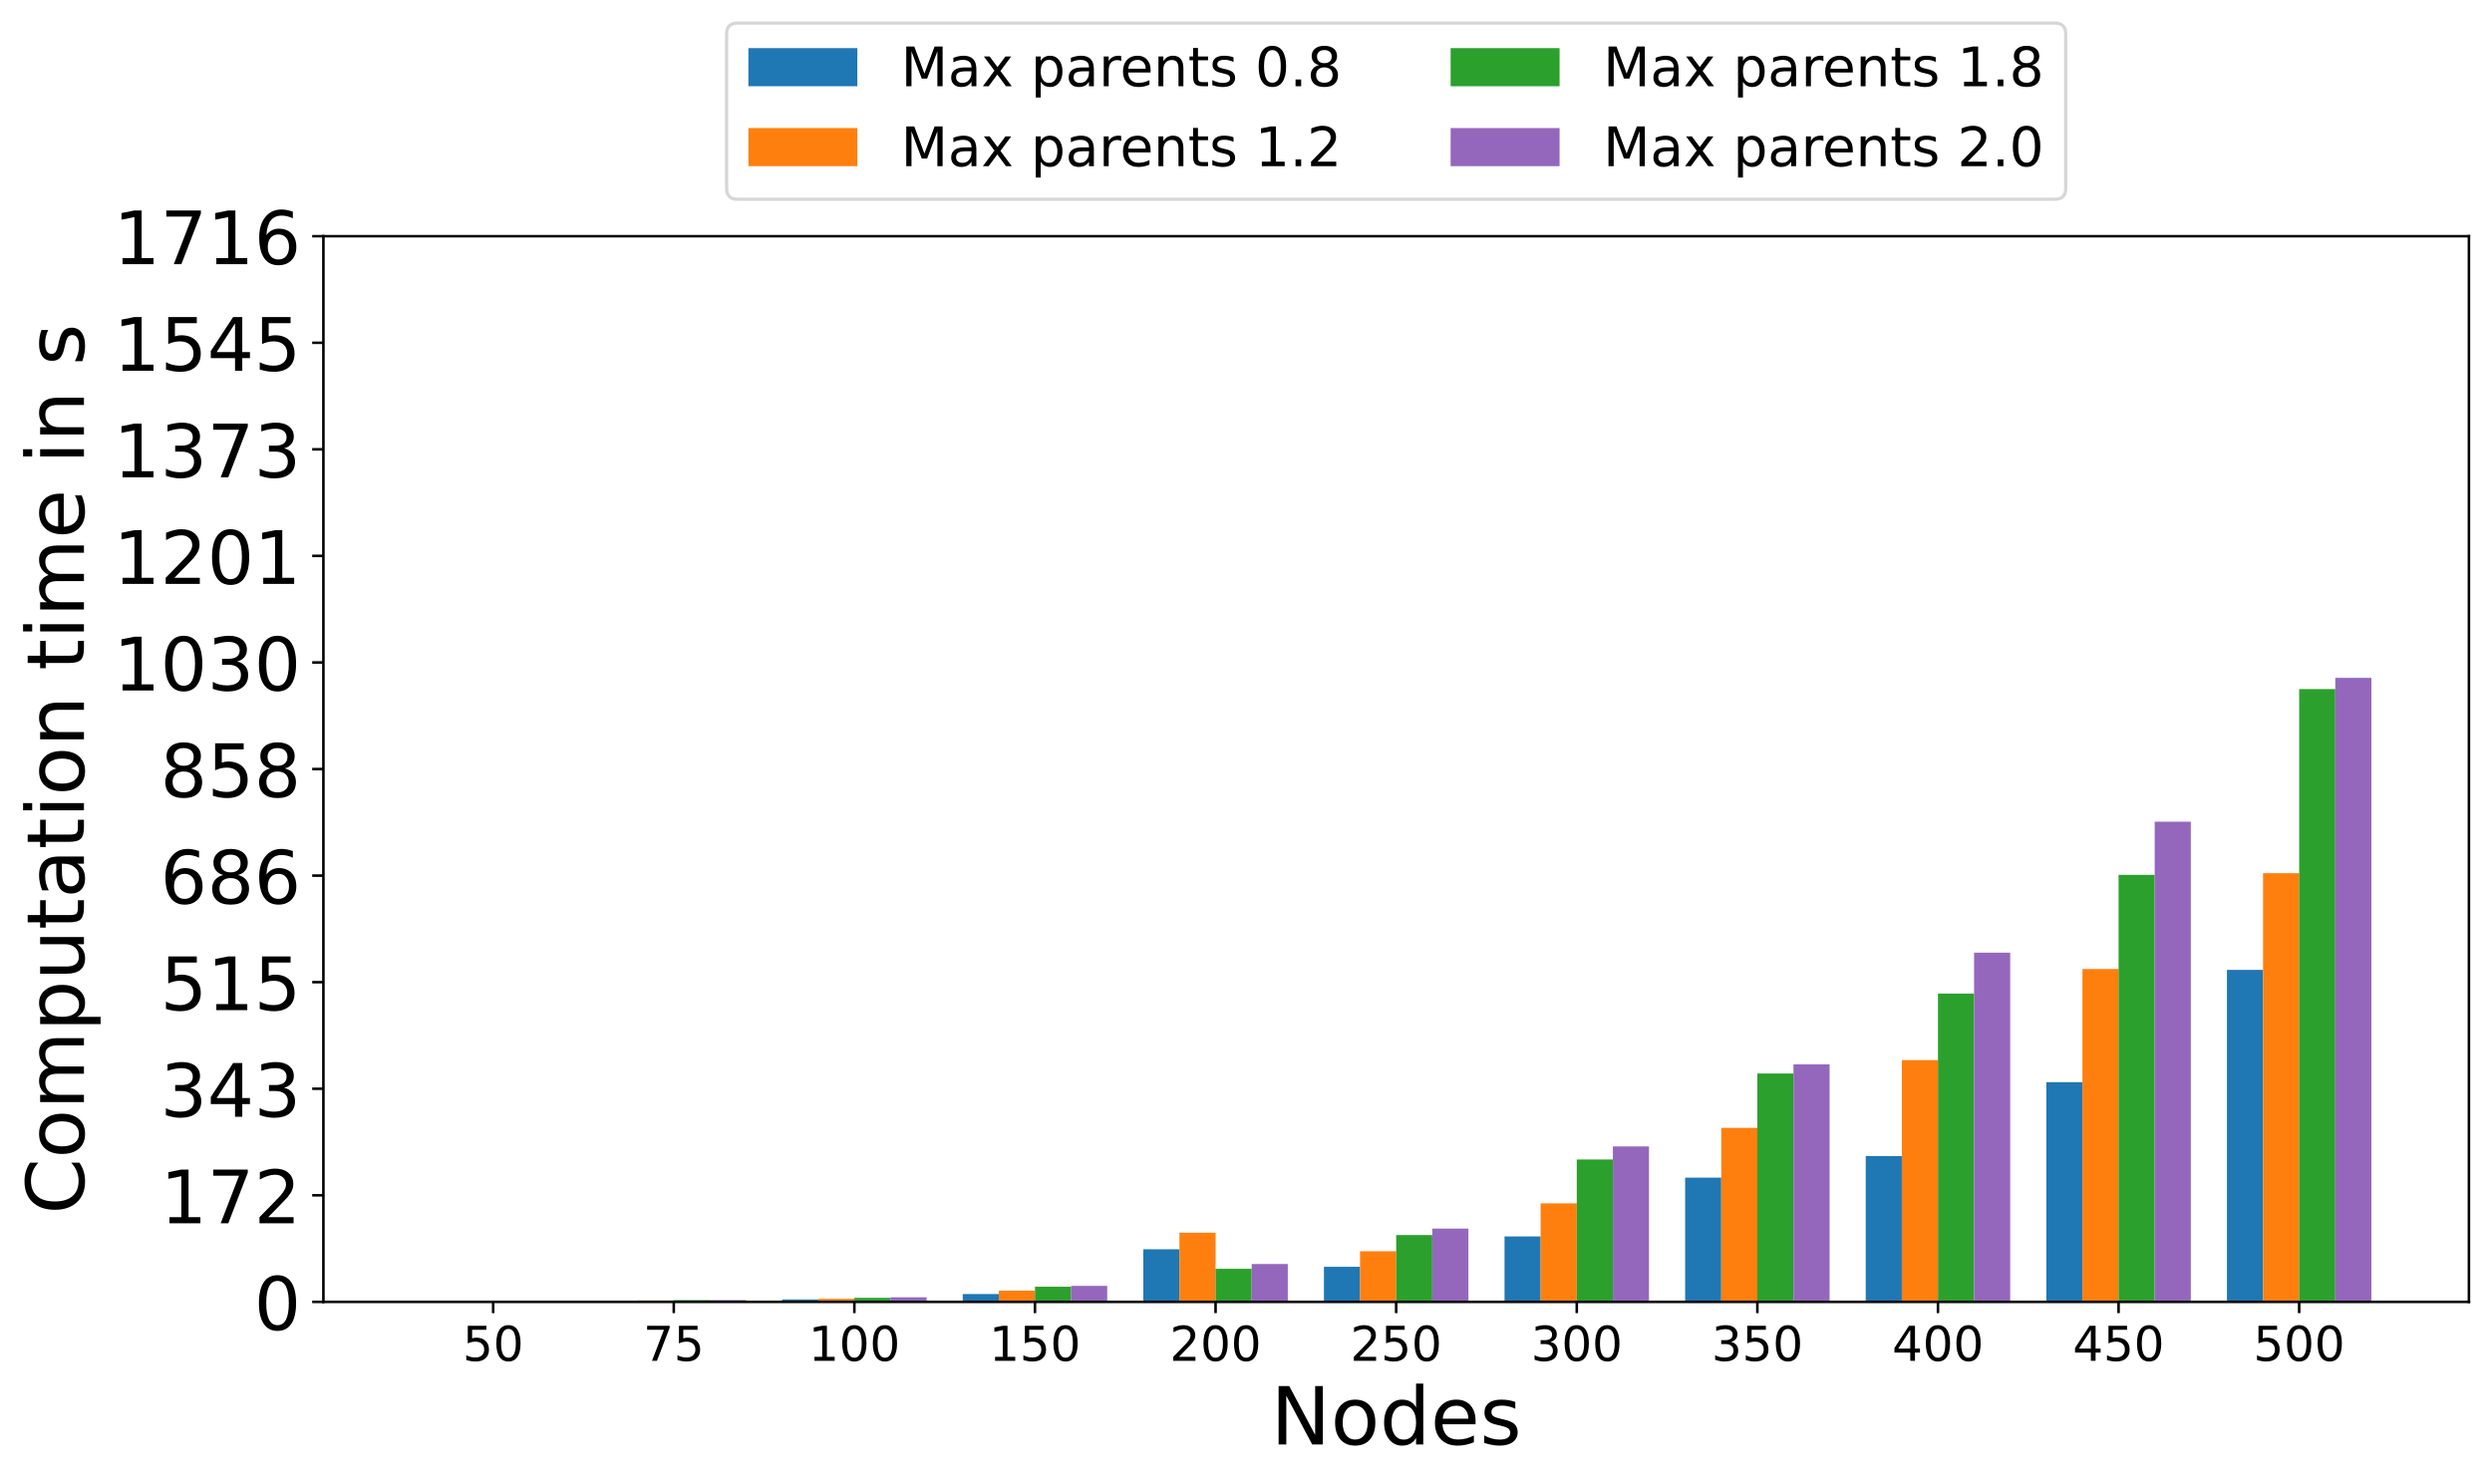 <?xml version="1.0" encoding="utf-8" standalone="no"?>
<!DOCTYPE svg PUBLIC "-//W3C//DTD SVG 1.1//EN"
  "http://www.w3.org/Graphics/SVG/1.1/DTD/svg11.dtd">
<!-- Created with matplotlib (https://matplotlib.org/) -->
<svg height="463.281pt" version="1.1" viewBox="0 0 777.73 463.281" width="777.73pt" xmlns="http://www.w3.org/2000/svg" xmlns:xlink="http://www.w3.org/1999/xlink">
 <defs>
  <style type="text/css">*{stroke-linecap:butt;stroke-linejoin:round;}</style>
 </defs>
 <g id="figure_1">
  <g id="patch_1">
   <path d="M 0 463.281 
L 777.73 463.281 
L 777.73 -0 
L 0 -0 
z
" style="fill:#ffffff;"/>
  </g>
  <g id="axes_1">
   <g id="patch_2">
    <path d="M 100.93 406.368 
L 770.53 406.368 
L 770.53 73.728 
L 100.93 73.728 
z
" style="fill:#ffffff;"/>
   </g>
   <g id="patch_3">
    <path clip-path="url(#p1a99f734f5)" d="M 131.367 406.368 
L 142.639 406.368 
L 142.639 406.264 
L 131.367 406.264 
z
" style="fill:#1f77b4;"/>
   </g>
   <g id="patch_4">
    <path clip-path="url(#p1a99f734f5)" d="M 187.73 406.368 
L 199.003 406.368 
L 199.003 406.043 
L 187.73 406.043 
z
" style="fill:#1f77b4;"/>
   </g>
   <g id="patch_5">
    <path clip-path="url(#p1a99f734f5)" d="M 244.094 406.368 
L 255.367 406.368 
L 255.367 405.61 
L 244.094 405.61 
z
" style="fill:#1f77b4;"/>
   </g>
   <g id="patch_6">
    <path clip-path="url(#p1a99f734f5)" d="M 300.458 406.368 
L 311.73 406.368 
L 311.73 403.913 
L 300.458 403.913 
z
" style="fill:#1f77b4;"/>
   </g>
   <g id="patch_7">
    <path clip-path="url(#p1a99f734f5)" d="M 356.821 406.368 
L 368.094 406.368 
L 368.094 389.942 
L 356.821 389.942 
z
" style="fill:#1f77b4;"/>
   </g>
   <g id="patch_8">
    <path clip-path="url(#p1a99f734f5)" d="M 413.185 406.368 
L 424.458 406.368 
L 424.458 395.427 
L 413.185 395.427 
z
" style="fill:#1f77b4;"/>
   </g>
   <g id="patch_9">
    <path clip-path="url(#p1a99f734f5)" d="M 469.548 406.368 
L 480.821 406.368 
L 480.821 385.95 
L 469.548 385.95 
z
" style="fill:#1f77b4;"/>
   </g>
   <g id="patch_10">
    <path clip-path="url(#p1a99f734f5)" d="M 525.912 406.368 
L 537.185 406.368 
L 537.185 367.585 
L 525.912 367.585 
z
" style="fill:#1f77b4;"/>
   </g>
   <g id="patch_11">
    <path clip-path="url(#p1a99f734f5)" d="M 582.276 406.368 
L 593.548 406.368 
L 593.548 360.866 
L 582.276 360.866 
z
" style="fill:#1f77b4;"/>
   </g>
   <g id="patch_12">
    <path clip-path="url(#p1a99f734f5)" d="M 638.639 406.368 
L 649.912 406.368 
L 649.912 337.779 
L 638.639 337.779 
z
" style="fill:#1f77b4;"/>
   </g>
   <g id="patch_13">
    <path clip-path="url(#p1a99f734f5)" d="M 695.003 406.368 
L 706.276 406.368 
L 706.276 302.724 
L 695.003 302.724 
z
" style="fill:#1f77b4;"/>
   </g>
   <g id="patch_14">
    <path clip-path="url(#p1a99f734f5)" d="M 142.639 406.368 
L 153.912 406.368 
L 153.912 406.232 
L 142.639 406.232 
z
" style="fill:#ff7f0e;"/>
   </g>
   <g id="patch_15">
    <path clip-path="url(#p1a99f734f5)" d="M 199.003 406.368 
L 210.276 406.368 
L 210.276 405.912 
L 199.003 405.912 
z
" style="fill:#ff7f0e;"/>
   </g>
   <g id="patch_16">
    <path clip-path="url(#p1a99f734f5)" d="M 255.367 406.368 
L 266.639 406.368 
L 266.639 405.421 
L 255.367 405.421 
z
" style="fill:#ff7f0e;"/>
   </g>
   <g id="patch_17">
    <path clip-path="url(#p1a99f734f5)" d="M 311.73 406.368 
L 323.003 406.368 
L 323.003 402.869 
L 311.73 402.869 
z
" style="fill:#ff7f0e;"/>
   </g>
   <g id="patch_18">
    <path clip-path="url(#p1a99f734f5)" d="M 368.094 406.368 
L 379.367 406.368 
L 379.367 384.776 
L 368.094 384.776 
z
" style="fill:#ff7f0e;"/>
   </g>
   <g id="patch_19">
    <path clip-path="url(#p1a99f734f5)" d="M 424.458 406.368 
L 435.73 406.368 
L 435.73 390.561 
L 424.458 390.561 
z
" style="fill:#ff7f0e;"/>
   </g>
   <g id="patch_20">
    <path clip-path="url(#p1a99f734f5)" d="M 480.821 406.368 
L 492.094 406.368 
L 492.094 375.622 
L 480.821 375.622 
z
" style="fill:#ff7f0e;"/>
   </g>
   <g id="patch_21">
    <path clip-path="url(#p1a99f734f5)" d="M 537.185 406.368 
L 548.458 406.368 
L 548.458 352.045 
L 537.185 352.045 
z
" style="fill:#ff7f0e;"/>
   </g>
   <g id="patch_22">
    <path clip-path="url(#p1a99f734f5)" d="M 593.548 406.368 
L 604.821 406.368 
L 604.821 330.905 
L 593.548 330.905 
z
" style="fill:#ff7f0e;"/>
   </g>
   <g id="patch_23">
    <path clip-path="url(#p1a99f734f5)" d="M 649.912 406.368 
L 661.185 406.368 
L 661.185 302.472 
L 649.912 302.472 
z
" style="fill:#ff7f0e;"/>
   </g>
   <g id="patch_24">
    <path clip-path="url(#p1a99f734f5)" d="M 706.276 406.368 
L 717.548 406.368 
L 717.548 272.563 
L 706.276 272.563 
z
" style="fill:#ff7f0e;"/>
   </g>
   <g id="patch_25">
    <path clip-path="url(#p1a99f734f5)" d="M 153.912 406.368 
L 165.185 406.368 
L 165.185 406.204 
L 153.912 406.204 
z
" style="fill:#2ca02c;"/>
   </g>
   <g id="patch_26">
    <path clip-path="url(#p1a99f734f5)" d="M 210.276 406.368 
L 221.548 406.368 
L 221.548 405.796 
L 210.276 405.796 
z
" style="fill:#2ca02c;"/>
   </g>
   <g id="patch_27">
    <path clip-path="url(#p1a99f734f5)" d="M 266.639 406.368 
L 277.912 406.368 
L 277.912 405.111 
L 266.639 405.111 
z
" style="fill:#2ca02c;"/>
   </g>
   <g id="patch_28">
    <path clip-path="url(#p1a99f734f5)" d="M 323.003 406.368 
L 334.276 406.368 
L 334.276 401.638 
L 323.003 401.638 
z
" style="fill:#2ca02c;"/>
   </g>
   <g id="patch_29">
    <path clip-path="url(#p1a99f734f5)" d="M 379.367 406.368 
L 390.639 406.368 
L 390.639 396.047 
L 379.367 396.047 
z
" style="fill:#2ca02c;"/>
   </g>
   <g id="patch_30">
    <path clip-path="url(#p1a99f734f5)" d="M 435.73 406.368 
L 447.003 406.368 
L 447.003 385.507 
L 435.73 385.507 
z
" style="fill:#2ca02c;"/>
   </g>
   <g id="patch_31">
    <path clip-path="url(#p1a99f734f5)" d="M 492.094 406.368 
L 503.367 406.368 
L 503.367 361.934 
L 492.094 361.934 
z
" style="fill:#2ca02c;"/>
   </g>
   <g id="patch_32">
    <path clip-path="url(#p1a99f734f5)" d="M 548.458 406.368 
L 559.73 406.368 
L 559.73 335.096 
L 548.458 335.096 
z
" style="fill:#2ca02c;"/>
   </g>
   <g id="patch_33">
    <path clip-path="url(#p1a99f734f5)" d="M 604.821 406.368 
L 616.094 406.368 
L 616.094 310.131 
L 604.821 310.131 
z
" style="fill:#2ca02c;"/>
   </g>
   <g id="patch_34">
    <path clip-path="url(#p1a99f734f5)" d="M 661.185 406.368 
L 672.458 406.368 
L 672.458 273.076 
L 661.185 273.076 
z
" style="fill:#2ca02c;"/>
   </g>
   <g id="patch_35">
    <path clip-path="url(#p1a99f734f5)" d="M 717.548 406.368 
L 728.821 406.368 
L 728.821 215.098 
L 717.548 215.098 
z
" style="fill:#2ca02c;"/>
   </g>
   <g id="patch_36">
    <path clip-path="url(#p1a99f734f5)" d="M 165.185 406.368 
L 176.458 406.368 
L 176.458 406.203 
L 165.185 406.203 
z
" style="fill:#9467bd;"/>
   </g>
   <g id="patch_37">
    <path clip-path="url(#p1a99f734f5)" d="M 221.548 406.368 
L 232.821 406.368 
L 232.821 405.78 
L 221.548 405.78 
z
" style="fill:#9467bd;"/>
   </g>
   <g id="patch_38">
    <path clip-path="url(#p1a99f734f5)" d="M 277.912 406.368 
L 289.185 406.368 
L 289.185 404.933 
L 277.912 404.933 
z
" style="fill:#9467bd;"/>
   </g>
   <g id="patch_39">
    <path clip-path="url(#p1a99f734f5)" d="M 334.276 406.368 
L 345.548 406.368 
L 345.548 401.377 
L 334.276 401.377 
z
" style="fill:#9467bd;"/>
   </g>
   <g id="patch_40">
    <path clip-path="url(#p1a99f734f5)" d="M 390.639 406.368 
L 401.912 406.368 
L 401.912 394.539 
L 390.639 394.539 
z
" style="fill:#9467bd;"/>
   </g>
   <g id="patch_41">
    <path clip-path="url(#p1a99f734f5)" d="M 447.003 406.368 
L 458.276 406.368 
L 458.276 383.494 
L 447.003 383.494 
z
" style="fill:#9467bd;"/>
   </g>
   <g id="patch_42">
    <path clip-path="url(#p1a99f734f5)" d="M 503.367 406.368 
L 514.639 406.368 
L 514.639 357.842 
L 503.367 357.842 
z
" style="fill:#9467bd;"/>
   </g>
   <g id="patch_43">
    <path clip-path="url(#p1a99f734f5)" d="M 559.73 406.368 
L 571.003 406.368 
L 571.003 332.224 
L 559.73 332.224 
z
" style="fill:#9467bd;"/>
   </g>
   <g id="patch_44">
    <path clip-path="url(#p1a99f734f5)" d="M 616.094 406.368 
L 627.367 406.368 
L 627.367 297.364 
L 616.094 297.364 
z
" style="fill:#9467bd;"/>
   </g>
   <g id="patch_45">
    <path clip-path="url(#p1a99f734f5)" d="M 672.458 406.368 
L 683.73 406.368 
L 683.73 256.487 
L 672.458 256.487 
z
" style="fill:#9467bd;"/>
   </g>
   <g id="patch_46">
    <path clip-path="url(#p1a99f734f5)" d="M 728.821 406.368 
L 740.094 406.368 
L 740.094 211.59 
L 728.821 211.59 
z
" style="fill:#9467bd;"/>
   </g>
   <g id="matplotlib.axis_1">
    <g id="xtick_1">
     <g id="line2d_1">
      <defs>
       <path d="M 0 0 
L 0 3.5 
" id="m74bd75de93" style="stroke:#000000;stroke-width:0.8;"/>
      </defs>
      <g>
       <use style="stroke:#000000;stroke-width:0.8;" x="153.912" xlink:href="#m74bd75de93" y="406.368"/>
      </g>
     </g>
     <g id="text_1">
      <!-- 50 -->
      <g transform="translate(144.368 424.766)scale(0.15 -0.15)">
       <defs>
        <path d="M 10.797 72.906 
L 49.516 72.906 
L 49.516 64.594 
L 19.828 64.594 
L 19.828 46.734 
Q 21.969 47.469 24.109 47.828 
Q 26.266 48.188 28.422 48.188 
Q 40.625 48.188 47.75 41.5 
Q 54.891 34.812 54.891 23.391 
Q 54.891 11.625 47.562 5.094 
Q 40.234 -1.422 26.906 -1.422 
Q 22.312 -1.422 17.547 -0.641 
Q 12.797 0.141 7.719 1.703 
L 7.719 11.625 
Q 12.109 9.234 16.797 8.062 
Q 21.484 6.891 26.703 6.891 
Q 35.156 6.891 40.078 11.328 
Q 45.016 15.766 45.016 23.391 
Q 45.016 31 40.078 35.438 
Q 35.156 39.891 26.703 39.891 
Q 22.75 39.891 18.812 39.016 
Q 14.891 38.141 10.797 36.281 
z
" id="DejaVuSans-53"/>
        <path d="M 31.781 66.406 
Q 24.172 66.406 20.328 58.906 
Q 16.5 51.422 16.5 36.375 
Q 16.5 21.391 20.328 13.891 
Q 24.172 6.391 31.781 6.391 
Q 39.453 6.391 43.281 13.891 
Q 47.125 21.391 47.125 36.375 
Q 47.125 51.422 43.281 58.906 
Q 39.453 66.406 31.781 66.406 
z
M 31.781 74.219 
Q 44.047 74.219 50.516 64.516 
Q 56.984 54.828 56.984 36.375 
Q 56.984 17.969 50.516 8.266 
Q 44.047 -1.422 31.781 -1.422 
Q 19.531 -1.422 13.062 8.266 
Q 6.594 17.969 6.594 36.375 
Q 6.594 54.828 13.062 64.516 
Q 19.531 74.219 31.781 74.219 
z
" id="DejaVuSans-48"/>
       </defs>
       <use xlink:href="#DejaVuSans-53"/>
       <use x="63.623" xlink:href="#DejaVuSans-48"/>
      </g>
     </g>
    </g>
    <g id="xtick_2">
     <g id="line2d_2">
      <g>
       <use style="stroke:#000000;stroke-width:0.8;" x="210.276" xlink:href="#m74bd75de93" y="406.368"/>
      </g>
     </g>
     <g id="text_2">
      <!-- 75 -->
      <g transform="translate(200.732 424.766)scale(0.15 -0.15)">
       <defs>
        <path d="M 8.203 72.906 
L 55.078 72.906 
L 55.078 68.703 
L 28.609 0 
L 18.312 0 
L 43.219 64.594 
L 8.203 64.594 
z
" id="DejaVuSans-55"/>
       </defs>
       <use xlink:href="#DejaVuSans-55"/>
       <use x="63.623" xlink:href="#DejaVuSans-53"/>
      </g>
     </g>
    </g>
    <g id="xtick_3">
     <g id="line2d_3">
      <g>
       <use style="stroke:#000000;stroke-width:0.8;" x="266.639" xlink:href="#m74bd75de93" y="406.368"/>
      </g>
     </g>
     <g id="text_3">
      <!-- 100 -->
      <g transform="translate(252.324 424.766)scale(0.15 -0.15)">
       <defs>
        <path d="M 12.406 8.297 
L 28.516 8.297 
L 28.516 63.922 
L 10.984 60.406 
L 10.984 69.391 
L 28.422 72.906 
L 38.281 72.906 
L 38.281 8.297 
L 54.391 8.297 
L 54.391 0 
L 12.406 0 
z
" id="DejaVuSans-49"/>
       </defs>
       <use xlink:href="#DejaVuSans-49"/>
       <use x="63.623" xlink:href="#DejaVuSans-48"/>
       <use x="127.246" xlink:href="#DejaVuSans-48"/>
      </g>
     </g>
    </g>
    <g id="xtick_4">
     <g id="line2d_4">
      <g>
       <use style="stroke:#000000;stroke-width:0.8;" x="323.003" xlink:href="#m74bd75de93" y="406.368"/>
      </g>
     </g>
     <g id="text_4">
      <!-- 150 -->
      <g transform="translate(308.687 424.766)scale(0.15 -0.15)">
       <use xlink:href="#DejaVuSans-49"/>
       <use x="63.623" xlink:href="#DejaVuSans-53"/>
       <use x="127.246" xlink:href="#DejaVuSans-48"/>
      </g>
     </g>
    </g>
    <g id="xtick_5">
     <g id="line2d_5">
      <g>
       <use style="stroke:#000000;stroke-width:0.8;" x="379.367" xlink:href="#m74bd75de93" y="406.368"/>
      </g>
     </g>
     <g id="text_5">
      <!-- 200 -->
      <g transform="translate(365.051 424.766)scale(0.15 -0.15)">
       <defs>
        <path d="M 19.188 8.297 
L 53.609 8.297 
L 53.609 0 
L 7.328 0 
L 7.328 8.297 
Q 12.938 14.109 22.625 23.891 
Q 32.328 33.688 34.812 36.531 
Q 39.547 41.844 41.422 45.531 
Q 43.312 49.219 43.312 52.781 
Q 43.312 58.594 39.234 62.25 
Q 35.156 65.922 28.609 65.922 
Q 23.969 65.922 18.812 64.312 
Q 13.672 62.703 7.812 59.422 
L 7.812 69.391 
Q 13.766 71.781 18.938 73 
Q 24.125 74.219 28.422 74.219 
Q 39.75 74.219 46.484 68.547 
Q 53.219 62.891 53.219 53.422 
Q 53.219 48.922 51.531 44.891 
Q 49.859 40.875 45.406 35.406 
Q 44.188 33.984 37.641 27.219 
Q 31.109 20.453 19.188 8.297 
z
" id="DejaVuSans-50"/>
       </defs>
       <use xlink:href="#DejaVuSans-50"/>
       <use x="63.623" xlink:href="#DejaVuSans-48"/>
       <use x="127.246" xlink:href="#DejaVuSans-48"/>
      </g>
     </g>
    </g>
    <g id="xtick_6">
     <g id="line2d_6">
      <g>
       <use style="stroke:#000000;stroke-width:0.8;" x="435.73" xlink:href="#m74bd75de93" y="406.368"/>
      </g>
     </g>
     <g id="text_6">
      <!-- 250 -->
      <g transform="translate(421.415 424.766)scale(0.15 -0.15)">
       <use xlink:href="#DejaVuSans-50"/>
       <use x="63.623" xlink:href="#DejaVuSans-53"/>
       <use x="127.246" xlink:href="#DejaVuSans-48"/>
      </g>
     </g>
    </g>
    <g id="xtick_7">
     <g id="line2d_7">
      <g>
       <use style="stroke:#000000;stroke-width:0.8;" x="492.094" xlink:href="#m74bd75de93" y="406.368"/>
      </g>
     </g>
     <g id="text_7">
      <!-- 300 -->
      <g transform="translate(477.778 424.766)scale(0.15 -0.15)">
       <defs>
        <path d="M 40.578 39.312 
Q 47.656 37.797 51.625 33 
Q 55.609 28.219 55.609 21.188 
Q 55.609 10.406 48.188 4.484 
Q 40.766 -1.422 27.094 -1.422 
Q 22.516 -1.422 17.656 -0.516 
Q 12.797 0.391 7.625 2.203 
L 7.625 11.719 
Q 11.719 9.328 16.594 8.109 
Q 21.484 6.891 26.812 6.891 
Q 36.078 6.891 40.938 10.547 
Q 45.797 14.203 45.797 21.188 
Q 45.797 27.641 41.281 31.266 
Q 36.766 34.906 28.719 34.906 
L 20.219 34.906 
L 20.219 43.016 
L 29.109 43.016 
Q 36.375 43.016 40.234 45.922 
Q 44.094 48.828 44.094 54.297 
Q 44.094 59.906 40.109 62.906 
Q 36.141 65.922 28.719 65.922 
Q 24.656 65.922 20.016 65.031 
Q 15.375 64.156 9.812 62.312 
L 9.812 71.094 
Q 15.438 72.656 20.344 73.438 
Q 25.25 74.219 29.594 74.219 
Q 40.828 74.219 47.359 69.109 
Q 53.906 64.016 53.906 55.328 
Q 53.906 49.266 50.438 45.094 
Q 46.969 40.922 40.578 39.312 
z
" id="DejaVuSans-51"/>
       </defs>
       <use xlink:href="#DejaVuSans-51"/>
       <use x="63.623" xlink:href="#DejaVuSans-48"/>
       <use x="127.246" xlink:href="#DejaVuSans-48"/>
      </g>
     </g>
    </g>
    <g id="xtick_8">
     <g id="line2d_8">
      <g>
       <use style="stroke:#000000;stroke-width:0.8;" x="548.458" xlink:href="#m74bd75de93" y="406.368"/>
      </g>
     </g>
     <g id="text_8">
      <!-- 350 -->
      <g transform="translate(534.142 424.766)scale(0.15 -0.15)">
       <use xlink:href="#DejaVuSans-51"/>
       <use x="63.623" xlink:href="#DejaVuSans-53"/>
       <use x="127.246" xlink:href="#DejaVuSans-48"/>
      </g>
     </g>
    </g>
    <g id="xtick_9">
     <g id="line2d_9">
      <g>
       <use style="stroke:#000000;stroke-width:0.8;" x="604.821" xlink:href="#m74bd75de93" y="406.368"/>
      </g>
     </g>
     <g id="text_9">
      <!-- 400 -->
      <g transform="translate(590.506 424.766)scale(0.15 -0.15)">
       <defs>
        <path d="M 37.797 64.312 
L 12.891 25.391 
L 37.797 25.391 
z
M 35.203 72.906 
L 47.609 72.906 
L 47.609 25.391 
L 58.016 25.391 
L 58.016 17.188 
L 47.609 17.188 
L 47.609 0 
L 37.797 0 
L 37.797 17.188 
L 4.891 17.188 
L 4.891 26.703 
z
" id="DejaVuSans-52"/>
       </defs>
       <use xlink:href="#DejaVuSans-52"/>
       <use x="63.623" xlink:href="#DejaVuSans-48"/>
       <use x="127.246" xlink:href="#DejaVuSans-48"/>
      </g>
     </g>
    </g>
    <g id="xtick_10">
     <g id="line2d_10">
      <g>
       <use style="stroke:#000000;stroke-width:0.8;" x="661.185" xlink:href="#m74bd75de93" y="406.368"/>
      </g>
     </g>
     <g id="text_10">
      <!-- 450 -->
      <g transform="translate(646.869 424.766)scale(0.15 -0.15)">
       <use xlink:href="#DejaVuSans-52"/>
       <use x="63.623" xlink:href="#DejaVuSans-53"/>
       <use x="127.246" xlink:href="#DejaVuSans-48"/>
      </g>
     </g>
    </g>
    <g id="xtick_11">
     <g id="line2d_11">
      <g>
       <use style="stroke:#000000;stroke-width:0.8;" x="717.548" xlink:href="#m74bd75de93" y="406.368"/>
      </g>
     </g>
     <g id="text_11">
      <!-- 500 -->
      <g transform="translate(703.233 424.766)scale(0.15 -0.15)">
       <use xlink:href="#DejaVuSans-53"/>
       <use x="63.623" xlink:href="#DejaVuSans-48"/>
       <use x="127.246" xlink:href="#DejaVuSans-48"/>
      </g>
     </g>
    </g>
    <g id="text_12">
     <!-- Nodes -->
     <g transform="translate(396.592 450.881)scale(0.25 -0.25)">
      <defs>
       <path d="M 9.812 72.906 
L 23.094 72.906 
L 55.422 11.922 
L 55.422 72.906 
L 64.984 72.906 
L 64.984 0 
L 51.703 0 
L 19.391 60.984 
L 19.391 0 
L 9.812 0 
z
" id="DejaVuSans-78"/>
       <path d="M 30.609 48.391 
Q 23.391 48.391 19.188 42.75 
Q 14.984 37.109 14.984 27.297 
Q 14.984 17.484 19.156 11.844 
Q 23.344 6.203 30.609 6.203 
Q 37.797 6.203 41.984 11.859 
Q 46.188 17.531 46.188 27.297 
Q 46.188 37.016 41.984 42.703 
Q 37.797 48.391 30.609 48.391 
z
M 30.609 56 
Q 42.328 56 49.016 48.375 
Q 55.719 40.766 55.719 27.297 
Q 55.719 13.875 49.016 6.219 
Q 42.328 -1.422 30.609 -1.422 
Q 18.844 -1.422 12.172 6.219 
Q 5.516 13.875 5.516 27.297 
Q 5.516 40.766 12.172 48.375 
Q 18.844 56 30.609 56 
z
" id="DejaVuSans-111"/>
       <path d="M 45.406 46.391 
L 45.406 75.984 
L 54.391 75.984 
L 54.391 0 
L 45.406 0 
L 45.406 8.203 
Q 42.578 3.328 38.25 0.953 
Q 33.938 -1.422 27.875 -1.422 
Q 17.969 -1.422 11.734 6.484 
Q 5.516 14.406 5.516 27.297 
Q 5.516 40.188 11.734 48.094 
Q 17.969 56 27.875 56 
Q 33.938 56 38.25 53.625 
Q 42.578 51.266 45.406 46.391 
z
M 14.797 27.297 
Q 14.797 17.391 18.875 11.75 
Q 22.953 6.109 30.078 6.109 
Q 37.203 6.109 41.297 11.75 
Q 45.406 17.391 45.406 27.297 
Q 45.406 37.203 41.297 42.844 
Q 37.203 48.484 30.078 48.484 
Q 22.953 48.484 18.875 42.844 
Q 14.797 37.203 14.797 27.297 
z
" id="DejaVuSans-100"/>
       <path d="M 56.203 29.594 
L 56.203 25.203 
L 14.891 25.203 
Q 15.484 15.922 20.484 11.062 
Q 25.484 6.203 34.422 6.203 
Q 39.594 6.203 44.453 7.469 
Q 49.312 8.734 54.109 11.281 
L 54.109 2.781 
Q 49.266 0.734 44.188 -0.344 
Q 39.109 -1.422 33.891 -1.422 
Q 20.797 -1.422 13.156 6.188 
Q 5.516 13.812 5.516 26.812 
Q 5.516 40.234 12.766 48.109 
Q 20.016 56 32.328 56 
Q 43.359 56 49.781 48.891 
Q 56.203 41.797 56.203 29.594 
z
M 47.219 32.234 
Q 47.125 39.594 43.094 43.984 
Q 39.062 48.391 32.422 48.391 
Q 24.906 48.391 20.391 44.141 
Q 15.875 39.891 15.188 32.172 
z
" id="DejaVuSans-101"/>
       <path d="M 44.281 53.078 
L 44.281 44.578 
Q 40.484 46.531 36.375 47.5 
Q 32.281 48.484 27.875 48.484 
Q 21.188 48.484 17.844 46.438 
Q 14.5 44.391 14.5 40.281 
Q 14.5 37.156 16.891 35.375 
Q 19.281 33.594 26.516 31.984 
L 29.594 31.297 
Q 39.156 29.25 43.188 25.516 
Q 47.219 21.781 47.219 15.094 
Q 47.219 7.469 41.188 3.016 
Q 35.156 -1.422 24.609 -1.422 
Q 20.219 -1.422 15.453 -0.562 
Q 10.688 0.297 5.422 2 
L 5.422 11.281 
Q 10.406 8.688 15.234 7.391 
Q 20.062 6.109 24.812 6.109 
Q 31.156 6.109 34.562 8.281 
Q 37.984 10.453 37.984 14.406 
Q 37.984 18.062 35.516 20.016 
Q 33.062 21.969 24.703 23.781 
L 21.578 24.516 
Q 13.234 26.266 9.516 29.906 
Q 5.812 33.547 5.812 39.891 
Q 5.812 47.609 11.281 51.797 
Q 16.75 56 26.812 56 
Q 31.781 56 36.172 55.266 
Q 40.578 54.547 44.281 53.078 
z
" id="DejaVuSans-115"/>
      </defs>
      <use xlink:href="#DejaVuSans-78"/>
      <use x="74.805" xlink:href="#DejaVuSans-111"/>
      <use x="135.986" xlink:href="#DejaVuSans-100"/>
      <use x="199.463" xlink:href="#DejaVuSans-101"/>
      <use x="260.986" xlink:href="#DejaVuSans-115"/>
     </g>
    </g>
   </g>
   <g id="matplotlib.axis_2">
    <g id="ytick_1">
     <g id="line2d_12">
      <defs>
       <path d="M 0 0 
L -3.5 0 
" id="mb722005cc5" style="stroke:#000000;stroke-width:0.8;"/>
      </defs>
      <g>
       <use style="stroke:#000000;stroke-width:0.8;" x="100.93" xlink:href="#mb722005cc5" y="406.368"/>
      </g>
     </g>
     <g id="text_13">
      <!-- 0 -->
      <g transform="translate(79.297 415.106)scale(0.23 -0.23)">
       <use xlink:href="#DejaVuSans-48"/>
      </g>
     </g>
    </g>
    <g id="ytick_2">
     <g id="line2d_13">
      <g>
       <use style="stroke:#000000;stroke-width:0.8;" x="100.93" xlink:href="#mb722005cc5" y="373.103"/>
      </g>
     </g>
     <g id="text_14">
      <!-- 172 -->
      <g transform="translate(50.029 381.841)scale(0.23 -0.23)">
       <use xlink:href="#DejaVuSans-49"/>
       <use x="63.623" xlink:href="#DejaVuSans-55"/>
       <use x="127.246" xlink:href="#DejaVuSans-50"/>
      </g>
     </g>
    </g>
    <g id="ytick_3">
     <g id="line2d_14">
      <g>
       <use style="stroke:#000000;stroke-width:0.8;" x="100.93" xlink:href="#mb722005cc5" y="339.84"/>
      </g>
     </g>
     <g id="text_15">
      <!-- 343 -->
      <g transform="translate(50.029 348.578)scale(0.23 -0.23)">
       <use xlink:href="#DejaVuSans-51"/>
       <use x="63.623" xlink:href="#DejaVuSans-52"/>
       <use x="127.246" xlink:href="#DejaVuSans-51"/>
      </g>
     </g>
    </g>
    <g id="ytick_4">
     <g id="line2d_15">
      <g>
       <use style="stroke:#000000;stroke-width:0.8;" x="100.93" xlink:href="#mb722005cc5" y="306.575"/>
      </g>
     </g>
     <g id="text_16">
      <!-- 515 -->
      <g transform="translate(50.029 315.313)scale(0.23 -0.23)">
       <use xlink:href="#DejaVuSans-53"/>
       <use x="63.623" xlink:href="#DejaVuSans-49"/>
       <use x="127.246" xlink:href="#DejaVuSans-53"/>
      </g>
     </g>
    </g>
    <g id="ytick_5">
     <g id="line2d_16">
      <g>
       <use style="stroke:#000000;stroke-width:0.8;" x="100.93" xlink:href="#mb722005cc5" y="273.312"/>
      </g>
     </g>
     <g id="text_17">
      <!-- 686 -->
      <g transform="translate(50.029 282.05)scale(0.23 -0.23)">
       <defs>
        <path d="M 33.016 40.375 
Q 26.375 40.375 22.484 35.828 
Q 18.609 31.297 18.609 23.391 
Q 18.609 15.531 22.484 10.953 
Q 26.375 6.391 33.016 6.391 
Q 39.656 6.391 43.531 10.953 
Q 47.406 15.531 47.406 23.391 
Q 47.406 31.297 43.531 35.828 
Q 39.656 40.375 33.016 40.375 
z
M 52.594 71.297 
L 52.594 62.312 
Q 48.875 64.062 45.094 64.984 
Q 41.312 65.922 37.594 65.922 
Q 27.828 65.922 22.672 59.328 
Q 17.531 52.734 16.797 39.406 
Q 19.672 43.656 24.016 45.922 
Q 28.375 48.188 33.594 48.188 
Q 44.578 48.188 50.953 41.516 
Q 57.328 34.859 57.328 23.391 
Q 57.328 12.156 50.688 5.359 
Q 44.047 -1.422 33.016 -1.422 
Q 20.359 -1.422 13.672 8.266 
Q 6.984 17.969 6.984 36.375 
Q 6.984 53.656 15.188 63.938 
Q 23.391 74.219 37.203 74.219 
Q 40.922 74.219 44.703 73.484 
Q 48.484 72.75 52.594 71.297 
z
" id="DejaVuSans-54"/>
        <path d="M 31.781 34.625 
Q 24.75 34.625 20.719 30.859 
Q 16.703 27.094 16.703 20.516 
Q 16.703 13.922 20.719 10.156 
Q 24.75 6.391 31.781 6.391 
Q 38.812 6.391 42.859 10.172 
Q 46.922 13.969 46.922 20.516 
Q 46.922 27.094 42.891 30.859 
Q 38.875 34.625 31.781 34.625 
z
M 21.922 38.812 
Q 15.578 40.375 12.031 44.719 
Q 8.5 49.078 8.5 55.328 
Q 8.5 64.062 14.719 69.141 
Q 20.953 74.219 31.781 74.219 
Q 42.672 74.219 48.875 69.141 
Q 55.078 64.062 55.078 55.328 
Q 55.078 49.078 51.531 44.719 
Q 48 40.375 41.703 38.812 
Q 48.828 37.156 52.797 32.312 
Q 56.781 27.484 56.781 20.516 
Q 56.781 9.906 50.312 4.234 
Q 43.844 -1.422 31.781 -1.422 
Q 19.734 -1.422 13.25 4.234 
Q 6.781 9.906 6.781 20.516 
Q 6.781 27.484 10.781 32.312 
Q 14.797 37.156 21.922 38.812 
z
M 18.312 54.391 
Q 18.312 48.734 21.844 45.562 
Q 25.391 42.391 31.781 42.391 
Q 38.141 42.391 41.719 45.562 
Q 45.312 48.734 45.312 54.391 
Q 45.312 60.062 41.719 63.234 
Q 38.141 66.406 31.781 66.406 
Q 25.391 66.406 21.844 63.234 
Q 18.312 60.062 18.312 54.391 
z
" id="DejaVuSans-56"/>
       </defs>
       <use xlink:href="#DejaVuSans-54"/>
       <use x="63.623" xlink:href="#DejaVuSans-56"/>
       <use x="127.246" xlink:href="#DejaVuSans-54"/>
      </g>
     </g>
    </g>
    <g id="ytick_6">
     <g id="line2d_17">
      <g>
       <use style="stroke:#000000;stroke-width:0.8;" x="100.93" xlink:href="#mb722005cc5" y="240.047"/>
      </g>
     </g>
     <g id="text_18">
      <!-- 858 -->
      <g transform="translate(50.029 248.785)scale(0.23 -0.23)">
       <use xlink:href="#DejaVuSans-56"/>
       <use x="63.623" xlink:href="#DejaVuSans-53"/>
       <use x="127.246" xlink:href="#DejaVuSans-56"/>
      </g>
     </g>
    </g>
    <g id="ytick_7">
     <g id="line2d_18">
      <g>
       <use style="stroke:#000000;stroke-width:0.8;" x="100.93" xlink:href="#mb722005cc5" y="206.784"/>
      </g>
     </g>
     <g id="text_19">
      <!-- 1030 -->
      <g transform="translate(35.395 215.522)scale(0.23 -0.23)">
       <use xlink:href="#DejaVuSans-49"/>
       <use x="63.623" xlink:href="#DejaVuSans-48"/>
       <use x="127.246" xlink:href="#DejaVuSans-51"/>
       <use x="190.869" xlink:href="#DejaVuSans-48"/>
      </g>
     </g>
    </g>
    <g id="ytick_8">
     <g id="line2d_19">
      <g>
       <use style="stroke:#000000;stroke-width:0.8;" x="100.93" xlink:href="#mb722005cc5" y="173.519"/>
      </g>
     </g>
     <g id="text_20">
      <!-- 1201 -->
      <g transform="translate(35.395 182.257)scale(0.23 -0.23)">
       <use xlink:href="#DejaVuSans-49"/>
       <use x="63.623" xlink:href="#DejaVuSans-50"/>
       <use x="127.246" xlink:href="#DejaVuSans-48"/>
       <use x="190.869" xlink:href="#DejaVuSans-49"/>
      </g>
     </g>
    </g>
    <g id="ytick_9">
     <g id="line2d_20">
      <g>
       <use style="stroke:#000000;stroke-width:0.8;" x="100.93" xlink:href="#mb722005cc5" y="140.256"/>
      </g>
     </g>
     <g id="text_21">
      <!-- 1373 -->
      <g transform="translate(35.395 148.994)scale(0.23 -0.23)">
       <use xlink:href="#DejaVuSans-49"/>
       <use x="63.623" xlink:href="#DejaVuSans-51"/>
       <use x="127.246" xlink:href="#DejaVuSans-55"/>
       <use x="190.869" xlink:href="#DejaVuSans-51"/>
      </g>
     </g>
    </g>
    <g id="ytick_10">
     <g id="line2d_21">
      <g>
       <use style="stroke:#000000;stroke-width:0.8;" x="100.93" xlink:href="#mb722005cc5" y="106.991"/>
      </g>
     </g>
     <g id="text_22">
      <!-- 1545 -->
      <g transform="translate(35.395 115.729)scale(0.23 -0.23)">
       <use xlink:href="#DejaVuSans-49"/>
       <use x="63.623" xlink:href="#DejaVuSans-53"/>
       <use x="127.246" xlink:href="#DejaVuSans-52"/>
       <use x="190.869" xlink:href="#DejaVuSans-53"/>
      </g>
     </g>
    </g>
    <g id="ytick_11">
     <g id="line2d_22">
      <g>
       <use style="stroke:#000000;stroke-width:0.8;" x="100.93" xlink:href="#mb722005cc5" y="73.728"/>
      </g>
     </g>
     <g id="text_23">
      <!-- 1716 -->
      <g transform="translate(35.395 82.466)scale(0.23 -0.23)">
       <use xlink:href="#DejaVuSans-49"/>
       <use x="63.623" xlink:href="#DejaVuSans-55"/>
       <use x="127.246" xlink:href="#DejaVuSans-49"/>
       <use x="190.869" xlink:href="#DejaVuSans-54"/>
      </g>
     </g>
    </g>
    <g id="text_24">
     <!-- Computation time in s -->
     <g transform="translate(26.196 379.027)rotate(-90)scale(0.25 -0.25)">
      <defs>
       <path d="M 64.406 67.281 
L 64.406 56.891 
Q 59.422 61.531 53.781 63.812 
Q 48.141 66.109 41.797 66.109 
Q 29.297 66.109 22.656 58.469 
Q 16.016 50.828 16.016 36.375 
Q 16.016 21.969 22.656 14.328 
Q 29.297 6.688 41.797 6.688 
Q 48.141 6.688 53.781 8.984 
Q 59.422 11.281 64.406 15.922 
L 64.406 5.609 
Q 59.234 2.094 53.438 0.328 
Q 47.656 -1.422 41.219 -1.422 
Q 24.656 -1.422 15.125 8.703 
Q 5.609 18.844 5.609 36.375 
Q 5.609 53.953 15.125 64.078 
Q 24.656 74.219 41.219 74.219 
Q 47.75 74.219 53.531 72.484 
Q 59.328 70.75 64.406 67.281 
z
" id="DejaVuSans-67"/>
       <path d="M 52 44.188 
Q 55.375 50.25 60.062 53.125 
Q 64.75 56 71.094 56 
Q 79.641 56 84.281 50.016 
Q 88.922 44.047 88.922 33.016 
L 88.922 0 
L 79.891 0 
L 79.891 32.719 
Q 79.891 40.578 77.094 44.375 
Q 74.312 48.188 68.609 48.188 
Q 61.625 48.188 57.562 43.547 
Q 53.516 38.922 53.516 30.906 
L 53.516 0 
L 44.484 0 
L 44.484 32.719 
Q 44.484 40.625 41.703 44.406 
Q 38.922 48.188 33.109 48.188 
Q 26.219 48.188 22.156 43.531 
Q 18.109 38.875 18.109 30.906 
L 18.109 0 
L 9.078 0 
L 9.078 54.688 
L 18.109 54.688 
L 18.109 46.188 
Q 21.188 51.219 25.484 53.609 
Q 29.781 56 35.688 56 
Q 41.656 56 45.828 52.969 
Q 50 49.953 52 44.188 
z
" id="DejaVuSans-109"/>
       <path d="M 18.109 8.203 
L 18.109 -20.797 
L 9.078 -20.797 
L 9.078 54.688 
L 18.109 54.688 
L 18.109 46.391 
Q 20.953 51.266 25.266 53.625 
Q 29.594 56 35.594 56 
Q 45.562 56 51.781 48.094 
Q 58.016 40.188 58.016 27.297 
Q 58.016 14.406 51.781 6.484 
Q 45.562 -1.422 35.594 -1.422 
Q 29.594 -1.422 25.266 0.953 
Q 20.953 3.328 18.109 8.203 
z
M 48.688 27.297 
Q 48.688 37.203 44.609 42.844 
Q 40.531 48.484 33.406 48.484 
Q 26.266 48.484 22.188 42.844 
Q 18.109 37.203 18.109 27.297 
Q 18.109 17.391 22.188 11.75 
Q 26.266 6.109 33.406 6.109 
Q 40.531 6.109 44.609 11.75 
Q 48.688 17.391 48.688 27.297 
z
" id="DejaVuSans-112"/>
       <path d="M 8.5 21.578 
L 8.5 54.688 
L 17.484 54.688 
L 17.484 21.922 
Q 17.484 14.156 20.5 10.266 
Q 23.531 6.391 29.594 6.391 
Q 36.859 6.391 41.078 11.031 
Q 45.312 15.672 45.312 23.688 
L 45.312 54.688 
L 54.297 54.688 
L 54.297 0 
L 45.312 0 
L 45.312 8.406 
Q 42.047 3.422 37.719 1 
Q 33.406 -1.422 27.688 -1.422 
Q 18.266 -1.422 13.375 4.438 
Q 8.5 10.297 8.5 21.578 
z
M 31.109 56 
z
" id="DejaVuSans-117"/>
       <path d="M 18.312 70.219 
L 18.312 54.688 
L 36.812 54.688 
L 36.812 47.703 
L 18.312 47.703 
L 18.312 18.016 
Q 18.312 11.328 20.141 9.422 
Q 21.969 7.516 27.594 7.516 
L 36.812 7.516 
L 36.812 0 
L 27.594 0 
Q 17.188 0 13.234 3.875 
Q 9.281 7.766 9.281 18.016 
L 9.281 47.703 
L 2.688 47.703 
L 2.688 54.688 
L 9.281 54.688 
L 9.281 70.219 
z
" id="DejaVuSans-116"/>
       <path d="M 34.281 27.484 
Q 23.391 27.484 19.188 25 
Q 14.984 22.516 14.984 16.5 
Q 14.984 11.719 18.141 8.906 
Q 21.297 6.109 26.703 6.109 
Q 34.188 6.109 38.703 11.406 
Q 43.219 16.703 43.219 25.484 
L 43.219 27.484 
z
M 52.203 31.203 
L 52.203 0 
L 43.219 0 
L 43.219 8.297 
Q 40.141 3.328 35.547 0.953 
Q 30.953 -1.422 24.312 -1.422 
Q 15.922 -1.422 10.953 3.297 
Q 6 8.016 6 15.922 
Q 6 25.141 12.172 29.828 
Q 18.359 34.516 30.609 34.516 
L 43.219 34.516 
L 43.219 35.406 
Q 43.219 41.609 39.141 45 
Q 35.062 48.391 27.688 48.391 
Q 23 48.391 18.547 47.266 
Q 14.109 46.141 10.016 43.891 
L 10.016 52.203 
Q 14.938 54.109 19.578 55.047 
Q 24.219 56 28.609 56 
Q 40.484 56 46.344 49.844 
Q 52.203 43.703 52.203 31.203 
z
" id="DejaVuSans-97"/>
       <path d="M 9.422 54.688 
L 18.406 54.688 
L 18.406 0 
L 9.422 0 
z
M 9.422 75.984 
L 18.406 75.984 
L 18.406 64.594 
L 9.422 64.594 
z
" id="DejaVuSans-105"/>
       <path d="M 54.891 33.016 
L 54.891 0 
L 45.906 0 
L 45.906 32.719 
Q 45.906 40.484 42.875 44.328 
Q 39.844 48.188 33.797 48.188 
Q 26.516 48.188 22.312 43.547 
Q 18.109 38.922 18.109 30.906 
L 18.109 0 
L 9.078 0 
L 9.078 54.688 
L 18.109 54.688 
L 18.109 46.188 
Q 21.344 51.125 25.703 53.562 
Q 30.078 56 35.797 56 
Q 45.219 56 50.047 50.172 
Q 54.891 44.344 54.891 33.016 
z
" id="DejaVuSans-110"/>
       <path id="DejaVuSans-32"/>
      </defs>
      <use xlink:href="#DejaVuSans-67"/>
      <use x="69.824" xlink:href="#DejaVuSans-111"/>
      <use x="131.006" xlink:href="#DejaVuSans-109"/>
      <use x="228.418" xlink:href="#DejaVuSans-112"/>
      <use x="291.895" xlink:href="#DejaVuSans-117"/>
      <use x="355.273" xlink:href="#DejaVuSans-116"/>
      <use x="394.482" xlink:href="#DejaVuSans-97"/>
      <use x="455.762" xlink:href="#DejaVuSans-116"/>
      <use x="494.971" xlink:href="#DejaVuSans-105"/>
      <use x="522.754" xlink:href="#DejaVuSans-111"/>
      <use x="583.936" xlink:href="#DejaVuSans-110"/>
      <use x="647.314" xlink:href="#DejaVuSans-32"/>
      <use x="679.102" xlink:href="#DejaVuSans-116"/>
      <use x="718.311" xlink:href="#DejaVuSans-105"/>
      <use x="746.094" xlink:href="#DejaVuSans-109"/>
      <use x="843.506" xlink:href="#DejaVuSans-101"/>
      <use x="905.029" xlink:href="#DejaVuSans-32"/>
      <use x="936.816" xlink:href="#DejaVuSans-105"/>
      <use x="964.6" xlink:href="#DejaVuSans-110"/>
      <use x="1027.979" xlink:href="#DejaVuSans-32"/>
      <use x="1059.766" xlink:href="#DejaVuSans-115"/>
     </g>
    </g>
   </g>
   <g id="patch_47">
    <path d="M 100.93 406.368 
L 100.93 73.728 
" style="fill:none;stroke:#000000;stroke-linecap:square;stroke-linejoin:miter;stroke-width:0.8;"/>
   </g>
   <g id="patch_48">
    <path d="M 770.53 406.368 
L 770.53 73.728 
" style="fill:none;stroke:#000000;stroke-linecap:square;stroke-linejoin:miter;stroke-width:0.8;"/>
   </g>
   <g id="patch_49">
    <path d="M 100.93 406.368 
L 770.53 406.368 
" style="fill:none;stroke:#000000;stroke-linecap:square;stroke-linejoin:miter;stroke-width:0.8;"/>
   </g>
   <g id="patch_50">
    <path d="M 100.93 73.728 
L 770.53 73.728 
" style="fill:none;stroke:#000000;stroke-linecap:square;stroke-linejoin:miter;stroke-width:0.8;"/>
   </g>
   <g id="legend_1">
    <g id="patch_51">
     <path d="M 230.171 62.206 
L 641.29 62.206 
Q 644.69 62.206 644.69 58.806 
L 644.69 10.6 
Q 644.69 7.2 641.29 7.2 
L 230.171 7.2 
Q 226.771 7.2 226.771 10.6 
L 226.771 58.806 
Q 226.771 62.206 230.171 62.206 
z
" style="fill:#ffffff;opacity:0.8;stroke:#cccccc;stroke-linejoin:miter;"/>
    </g>
    <g id="patch_52">
     <path d="M 233.571 26.917 
L 267.571 26.917 
L 267.571 15.017 
L 233.571 15.017 
z
" style="fill:#1f77b4;"/>
    </g>
    <g id="text_25">
     <!-- Max parents 0.8 -->
     <g transform="translate(281.171 26.917)scale(0.17 -0.17)">
      <defs>
       <path d="M 9.812 72.906 
L 24.516 72.906 
L 43.109 23.297 
L 61.812 72.906 
L 76.516 72.906 
L 76.516 0 
L 66.891 0 
L 66.891 64.016 
L 48.094 14.016 
L 38.188 14.016 
L 19.391 64.016 
L 19.391 0 
L 9.812 0 
z
" id="DejaVuSans-77"/>
       <path d="M 54.891 54.688 
L 35.109 28.078 
L 55.906 0 
L 45.312 0 
L 29.391 21.484 
L 13.484 0 
L 2.875 0 
L 24.125 28.609 
L 4.688 54.688 
L 15.281 54.688 
L 29.781 35.203 
L 44.281 54.688 
z
" id="DejaVuSans-120"/>
       <path d="M 41.109 46.297 
Q 39.594 47.172 37.812 47.578 
Q 36.031 48 33.891 48 
Q 26.266 48 22.188 43.047 
Q 18.109 38.094 18.109 28.812 
L 18.109 0 
L 9.078 0 
L 9.078 54.688 
L 18.109 54.688 
L 18.109 46.188 
Q 20.953 51.172 25.484 53.578 
Q 30.031 56 36.531 56 
Q 37.453 56 38.578 55.875 
Q 39.703 55.766 41.062 55.516 
z
" id="DejaVuSans-114"/>
       <path d="M 10.688 12.406 
L 21 12.406 
L 21 0 
L 10.688 0 
z
" id="DejaVuSans-46"/>
      </defs>
      <use xlink:href="#DejaVuSans-77"/>
      <use x="86.279" xlink:href="#DejaVuSans-97"/>
      <use x="147.559" xlink:href="#DejaVuSans-120"/>
      <use x="206.738" xlink:href="#DejaVuSans-32"/>
      <use x="238.525" xlink:href="#DejaVuSans-112"/>
      <use x="302.002" xlink:href="#DejaVuSans-97"/>
      <use x="363.281" xlink:href="#DejaVuSans-114"/>
      <use x="402.145" xlink:href="#DejaVuSans-101"/>
      <use x="463.668" xlink:href="#DejaVuSans-110"/>
      <use x="527.047" xlink:href="#DejaVuSans-116"/>
      <use x="566.256" xlink:href="#DejaVuSans-115"/>
      <use x="618.355" xlink:href="#DejaVuSans-32"/>
      <use x="650.143" xlink:href="#DejaVuSans-48"/>
      <use x="713.766" xlink:href="#DejaVuSans-46"/>
      <use x="745.553" xlink:href="#DejaVuSans-56"/>
     </g>
    </g>
    <g id="patch_53">
     <path d="M 233.571 51.87 
L 267.571 51.87 
L 267.571 39.97 
L 233.571 39.97 
z
" style="fill:#ff7f0e;"/>
    </g>
    <g id="text_26">
     <!-- Max parents 1.2 -->
     <g transform="translate(281.171 51.87)scale(0.17 -0.17)">
      <use xlink:href="#DejaVuSans-77"/>
      <use x="86.279" xlink:href="#DejaVuSans-97"/>
      <use x="147.559" xlink:href="#DejaVuSans-120"/>
      <use x="206.738" xlink:href="#DejaVuSans-32"/>
      <use x="238.525" xlink:href="#DejaVuSans-112"/>
      <use x="302.002" xlink:href="#DejaVuSans-97"/>
      <use x="363.281" xlink:href="#DejaVuSans-114"/>
      <use x="402.145" xlink:href="#DejaVuSans-101"/>
      <use x="463.668" xlink:href="#DejaVuSans-110"/>
      <use x="527.047" xlink:href="#DejaVuSans-116"/>
      <use x="566.256" xlink:href="#DejaVuSans-115"/>
      <use x="618.355" xlink:href="#DejaVuSans-32"/>
      <use x="650.143" xlink:href="#DejaVuSans-49"/>
      <use x="713.766" xlink:href="#DejaVuSans-46"/>
      <use x="745.553" xlink:href="#DejaVuSans-50"/>
     </g>
    </g>
    <g id="patch_54">
     <path d="M 452.73 26.917 
L 486.73 26.917 
L 486.73 15.017 
L 452.73 15.017 
z
" style="fill:#2ca02c;"/>
    </g>
    <g id="text_27">
     <!-- Max parents 1.8 -->
     <g transform="translate(500.33 26.917)scale(0.17 -0.17)">
      <use xlink:href="#DejaVuSans-77"/>
      <use x="86.279" xlink:href="#DejaVuSans-97"/>
      <use x="147.559" xlink:href="#DejaVuSans-120"/>
      <use x="206.738" xlink:href="#DejaVuSans-32"/>
      <use x="238.525" xlink:href="#DejaVuSans-112"/>
      <use x="302.002" xlink:href="#DejaVuSans-97"/>
      <use x="363.281" xlink:href="#DejaVuSans-114"/>
      <use x="402.145" xlink:href="#DejaVuSans-101"/>
      <use x="463.668" xlink:href="#DejaVuSans-110"/>
      <use x="527.047" xlink:href="#DejaVuSans-116"/>
      <use x="566.256" xlink:href="#DejaVuSans-115"/>
      <use x="618.355" xlink:href="#DejaVuSans-32"/>
      <use x="650.143" xlink:href="#DejaVuSans-49"/>
      <use x="713.766" xlink:href="#DejaVuSans-46"/>
      <use x="745.553" xlink:href="#DejaVuSans-56"/>
     </g>
    </g>
    <g id="patch_55">
     <path d="M 452.73 51.87 
L 486.73 51.87 
L 486.73 39.97 
L 452.73 39.97 
z
" style="fill:#9467bd;"/>
    </g>
    <g id="text_28">
     <!-- Max parents 2.0 -->
     <g transform="translate(500.33 51.87)scale(0.17 -0.17)">
      <use xlink:href="#DejaVuSans-77"/>
      <use x="86.279" xlink:href="#DejaVuSans-97"/>
      <use x="147.559" xlink:href="#DejaVuSans-120"/>
      <use x="206.738" xlink:href="#DejaVuSans-32"/>
      <use x="238.525" xlink:href="#DejaVuSans-112"/>
      <use x="302.002" xlink:href="#DejaVuSans-97"/>
      <use x="363.281" xlink:href="#DejaVuSans-114"/>
      <use x="402.145" xlink:href="#DejaVuSans-101"/>
      <use x="463.668" xlink:href="#DejaVuSans-110"/>
      <use x="527.047" xlink:href="#DejaVuSans-116"/>
      <use x="566.256" xlink:href="#DejaVuSans-115"/>
      <use x="618.355" xlink:href="#DejaVuSans-32"/>
      <use x="650.143" xlink:href="#DejaVuSans-50"/>
      <use x="713.766" xlink:href="#DejaVuSans-46"/>
      <use x="745.553" xlink:href="#DejaVuSans-48"/>
     </g>
    </g>
   </g>
  </g>
 </g>
 <defs>
  <clipPath id="p1a99f734f5">
   <rect height="332.64" width="669.6" x="100.93" y="73.728"/>
  </clipPath>
 </defs>
</svg>
